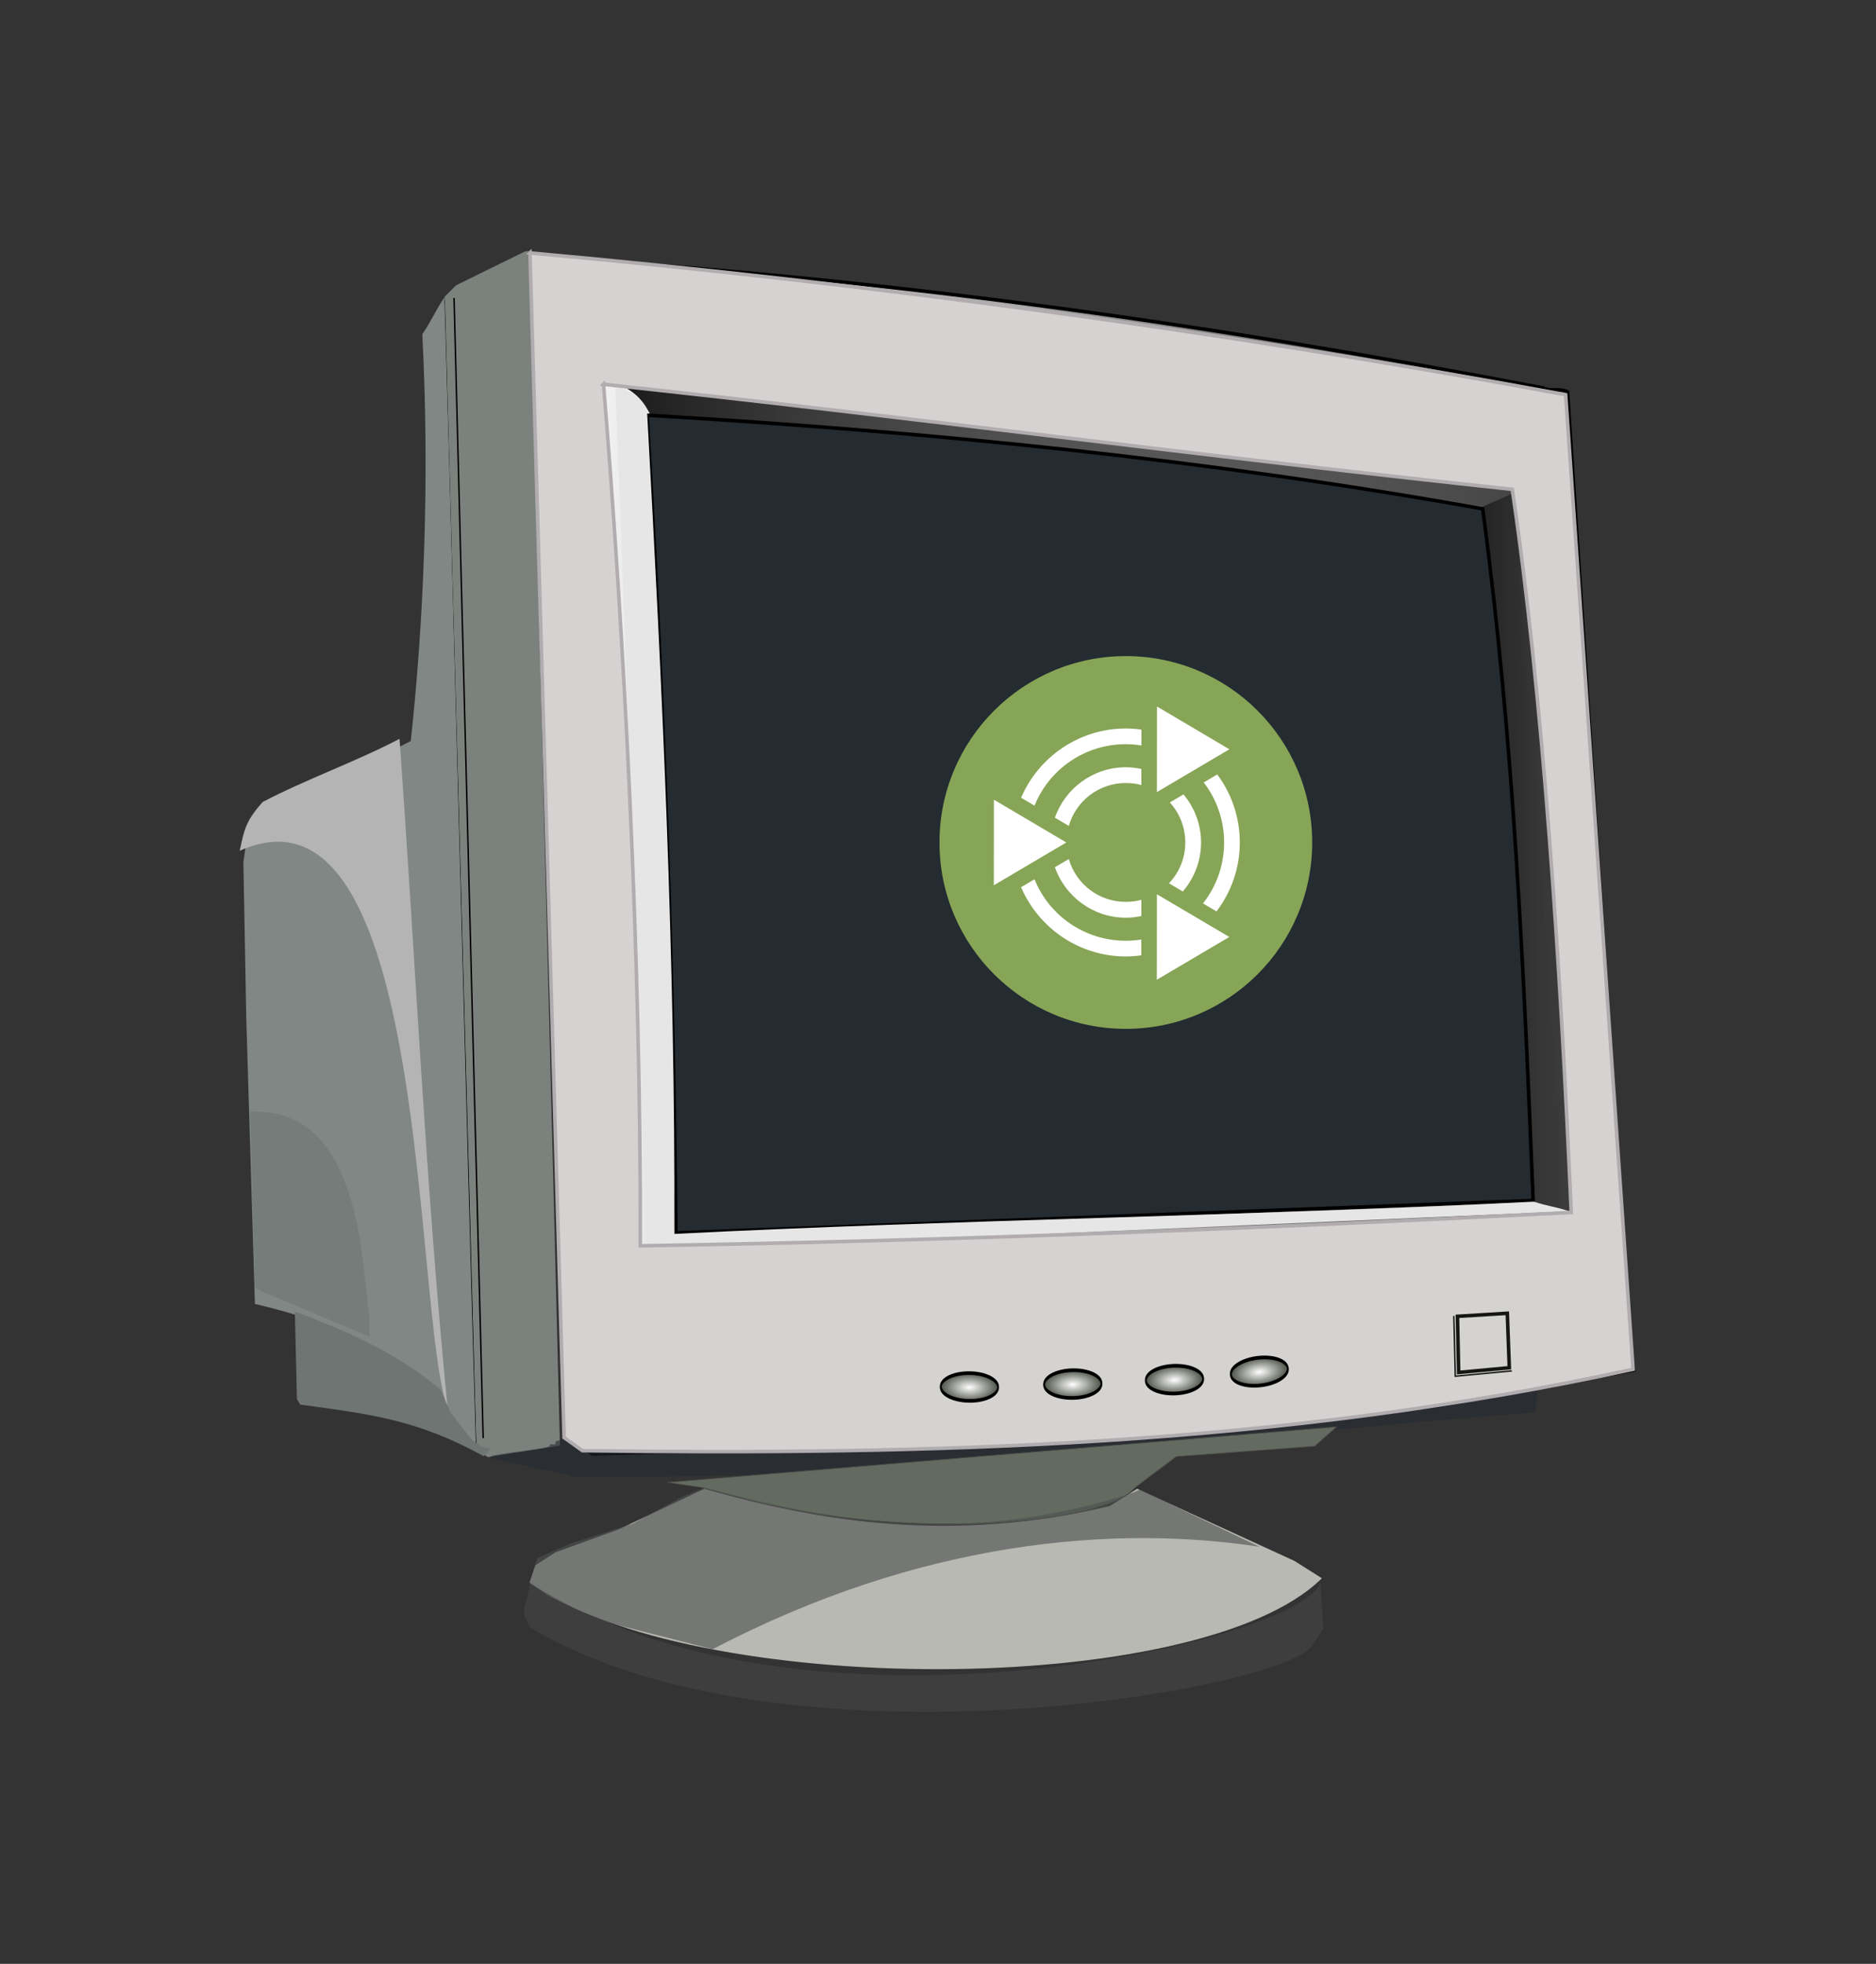 <?xml version="1.0" encoding="UTF-8" standalone="no"?>
<!-- Created with Inkscape (http://www.inkscape.org/) -->

<svg
   xmlns:dc="http://purl.org/dc/elements/1.1/"
   xmlns:cc="http://creativecommons.org/ns#"
   xmlns:rdf="http://www.w3.org/1999/02/22-rdf-syntax-ns#"
   xmlns:svg="http://www.w3.org/2000/svg"
   xmlns="http://www.w3.org/2000/svg"
   xmlns:xlink="http://www.w3.org/1999/xlink"
   xmlns:sodipodi="http://sodipodi.sourceforge.net/DTD/sodipodi-0.dtd"
   xmlns:inkscape="http://www.inkscape.org/namespaces/inkscape"
   id="svg2"
   sodipodi:docname="i386.svg"
   viewBox="0 0 539.25 564.44"
   sodipodi:version="0.32"
   version="1.0"
   inkscape:output_extension="org.inkscape.output.svg.inkscape"
   inkscape:version="0.92.4 5da689c313, 2019-01-14">
  <rect x="0" y="0" width="539.25" height="564.44" fill="#333333" stroke="none"/>
  <defs
     id="defs4">
    <linearGradient
       id="linearGradient18894">
      <stop
         id="stop18896"
         style="stop-color:#ffffff"
         offset="0" />
      <stop
         id="stop18898"
         style="stop-color:#494f44"
         offset="1" />
    </linearGradient>
    <linearGradient
       id="linearGradient2815"
       inkscape:collect="always">
      <stop
         id="stop2817"
         style="stop-color:#000000"
         offset="0" />
      <stop
         id="stop2819"
         style="stop-color:#000000;stop-opacity:0"
         offset="1" />
    </linearGradient>
    <linearGradient
       id="linearGradient21122"
       y2="489.93"
       gradientUnits="userSpaceOnUse"
       y1="489.93"
       x2="575.13"
       x1="265.36"
       inkscape:collect="always">
      <stop
         id="stop3571"
         style="stop-color:#fffeff"
         offset="0" />
      <stop
         id="stop3573"
         style="stop-color:#fffeff;stop-opacity:0"
         offset="1" />
    </linearGradient>
    <linearGradient
       id="linearGradient21124"
       y2="473.18"
       xlink:href="#linearGradient2815"
       gradientUnits="userSpaceOnUse"
       y1="473.18"
       x2="556.15"
       x1="288.47"
       inkscape:collect="always" />
    <linearGradient
       id="linearGradient21126"
       y2="489.11"
       xlink:href="#linearGradient2815"
       gradientUnits="userSpaceOnUse"
       y1="489.11"
       x2="559.12"
       x1="532.3"
       inkscape:collect="always" />
    <radialGradient
       id="radialGradient21128"
       xlink:href="#linearGradient18894"
       gradientUnits="userSpaceOnUse"
       cy="635.45"
       cx="398.3"
       gradientTransform="matrix(1,0,0,0.263,0,468.41)"
       r="11.656"
       inkscape:collect="always" />
    <radialGradient
       inkscape:collect="always"
       xlink:href="#linearGradient18894"
       id="radialGradient854"
       gradientUnits="userSpaceOnUse"
       gradientTransform="matrix(1,0,0,0.263,0,468.41)"
       cx="398.3"
       cy="635.45"
       r="11.656" />
    <radialGradient
       inkscape:collect="always"
       xlink:href="#linearGradient18894"
       id="radialGradient856"
       gradientUnits="userSpaceOnUse"
       gradientTransform="matrix(1,0,0,0.263,0,468.41)"
       cx="398.3"
       cy="635.45"
       r="11.656" />
    <radialGradient
       inkscape:collect="always"
       xlink:href="#linearGradient18894"
       id="radialGradient858"
       gradientUnits="userSpaceOnUse"
       gradientTransform="matrix(1,0,0,0.263,0,468.41)"
       cx="398.3"
       cy="635.45"
       r="11.656" />
  </defs>
  <sodipodi:namedview
     id="base"
     bordercolor="#666666"
     inkscape:pageshadow="2"
     inkscape:guide-bbox="true"
     pagecolor="#ffffff"
     inkscape:zoom="1"
     inkscape:window-width="1024"
     borderopacity="1.0"
     inkscape:current-layer="layer1"
     inkscape:cx="-202.93878"
     inkscape:cy="348.97153"
     showguides="true"
     inkscape:window-y="25"
     inkscape:window-x="0"
     inkscape:window-height="693"
     inkscape:pageopacity="0.0"
     inkscape:document-units="px"
     showgrid="false" />
  <g
     id="layer1"
     inkscape:label="Layer 1"
     inkscape:groupmode="layer"
     transform="translate(-83.449 -246.62)">
    <g
       id="g21096"
       transform="matrix(1.025,0,0,1.025,-36.002,-9.676)">
      <path
         id="path2841"
         sodipodi:nodetypes="cccccccccccc"
         style="fill:url(#linearGradient21122);fill-rule:evenodd;stroke:#000000;stroke-width:1px"
         d="m 265.86,322.08 c 3.37,110.5 6.73,220.99 10.1,331.49 2.24,1.4 4.48,2.8 6.73,4.21 28.32,-0.85 56.65,-1.69 84.97,-2.53 33.66,-2.24 67.31,-4.48 100.96,-6.73 17.11,-1.4 34.22,-2.8 51.32,-4.21 12.06,-2.24 24.12,-4.48 36.18,-6.73 l 18.51,-3.36 c -0.28,-1.68 -0.56,-3.37 -0.84,-5.05 -5.89,-89.74 -11.78,-179.48 -17.67,-269.23 -1.96,-1.12 -4.96,0 -6.92,-1.13 C 455.38,340.9 363.18,327.69 265.86,322.08 Z"
         inkscape:connector-curvature="0" />
      <path
         id="path1349"
         sodipodi:nodetypes="ccccc"
         style="fill:#242b31;fill-rule:evenodd;stroke:#000000;stroke-width:1px"
         d="m 532.35,392.73 c 8.76,65.66 11.45,128.29 14.14,193.95 -80.14,3.03 -160.28,6.06 -240.41,9.09 -0.68,-75.42 -3.37,-148.83 -8.08,-229.3 80.13,4.71 157.24,12.46 234.35,26.26 z"
         inkscape:connector-curvature="0" />
      <path
         id="path1351"
         sodipodi:nodetypes="ccccccc"
         style="fill:#e6e6e6;fill-rule:evenodd"
         d="m 289.06,358.1 c 3.37,80.81 5.57,161.91 8.94,242.72 86.19,-3.7 172.39,-7.4 258.59,-11.11 -3.7,-1.34 -6.09,-1.38 -9.79,-2.72 -80.14,4.04 -161.01,5.01 -241.15,9.05 0.27,-77.59 -3.4,-153.14 -7.65,-230.58 -1.77,-4.26 -4.99,-5.88 -8.94,-7.36 z"
         inkscape:connector-curvature="0" />
      <path
         id="path2079"
         sodipodi:nodetypes="ccccccc"
         style="opacity:0.895;fill:url(#linearGradient21124);fill-rule:evenodd"
         d="m 555.65,589.18 c -4.95,-67.7 -9.9,-135.41 -14.86,-203.11 -83.94,-9.63 -167.88,-19.26 -251.82,-28.9 6.04,2.82 7.98,5.32 9.91,9.09 82.3,4.87 158.4,14.06 234.18,25.77 8.15,64.9 10.73,130.85 13.51,194.39 3.03,1.37 5.74,2.01 9.08,2.76 z"
         inkscape:connector-curvature="0" />
      <path
         id="path4309"
         sodipodi:nodetypes="cccccccccc"
         style="fill:#b8b9b3;fill-rule:evenodd"
         d="m 314.04,667.51 c -7.96,3.77 -15.92,7.55 -23.88,11.33 -5.94,2.16 -11.87,4.31 -17.81,6.47 -1.88,1.22 -3.77,2.43 -5.66,3.64 l -1.62,4.86 c 44.92,32.38 187.77,32.78 222.17,-1.21 -2.56,-1.62 -5.12,-3.24 -7.69,-4.86 -14.7,-6.74 -29.4,-13.49 -44.11,-20.23 -2.56,1.61 -5.12,3.23 -7.69,4.85 -44.38,10.52 -81.07,4.45 -113.71,-4.85 z"
         inkscape:connector-curvature="0" />
      <path
         id="path5763"
         sodipodi:nodetypes="ccccccc"
         style="fill:#6e706d;fill-opacity:0.185;fill-rule:evenodd"
         d="m 486.84,693.41 c 0.27,4.45 0.54,8.9 0.81,13.35 l -3.24,4.86 c -8.77,12.41 -148.66,36.96 -219.34,-5.26 -0.54,-1.22 -1.08,-2.43 -1.62,-3.65 0.14,-3.64 1.5,-5.53 1.63,-9.17 75.55,49.91 219.46,16.32 221.76,-0.13 z"
         inkscape:connector-curvature="0" />
      <path
         id="path7943"
         sodipodi:nodetypes="cccccccc"
         style="fill:#7b817d;fill-rule:evenodd"
         d="m 273.57,655.41 -20.24,3.24 -3.23,-2.43 -8.91,-322.94 3.24,-3.23 19.34,-9.51 1.33,-0.12 z"
         inkscape:connector-curvature="0" />
      <path
         id="path8671"
         sodipodi:nodetypes="cc"
         style="fill:none;stroke:#000000;stroke-width:0.2"
         d="M 241.19,334.09 250,655.35"
         inkscape:connector-curvature="0" />
      <path
         id="path9399"
         sodipodi:nodetypes="cccssscc"
         style="fill:#242b31;fill-opacity:0.595;fill-rule:evenodd"
         d="m 547.94,638.77 c -0.26,2.43 -0.53,4.86 -0.8,7.29 -90.65,7.01 -173.41,19.24 -270.37,18.04 0,-0.81 -22.55,-4.56 -22.76,-5.47 -0.2,-0.91 17.01,-2.27 16.73,-3.22 -0.27,-0.94 1.77,0.16 1.56,-0.75 -0.2,-0.92 2.26,-0.57 2.26,-1.38 91.72,-0.54 181.66,2.22 273.38,-14.51 z"
         inkscape:connector-curvature="0" />
      <path
         id="path10127"
         sodipodi:nodetypes="cccccccccc"
         style="fill:#818785;fill-rule:evenodd"
         d="m 241.17,333.47 c -2.16,2.97 -4.04,7.29 -6.2,10.26 2.16,42.09 0.27,81.75 -3.24,114.12 -14.03,7.02 -28.06,14.03 -42.09,21.04 -1.35,2.43 -2.69,4.86 -4.04,7.29 -0.27,1.89 -0.54,3.78 -0.81,5.66 l 0.81,43.71 c 0.81,26.71 1.62,53.42 2.42,80.13 38.05,8.9 49.47,23.09 62.01,41.14 -3.23,-109 -5.62,-214.35 -8.86,-323.35 z"
         inkscape:connector-curvature="0" />
      <path
         id="path10855"
         sodipodi:nodetypes="ccccc"
         style="fill:#b4b4b4;fill-rule:evenodd"
         d="m 183.77,488.6 c 53.71,-24.05 48.56,130.17 58.28,156.21 -6.3,-64.53 -8.88,-123.92 -13.47,-187.59 -12.41,6.48 -25.97,11.23 -38.38,17.7 -4.63,5.21 -5.18,7.61 -6.43,13.68 z"
         inkscape:connector-curvature="0" />
      <path
         id="path10857"
         sodipodi:nodetypes="cccccc"
         style="fill:#747d7a;fill-rule:evenodd"
         d="m 186.7,561.79 c 0.42,16.46 0.85,32.92 1.27,49.38 0.64,0.31 1.27,0.63 1.91,0.95 10.09,4.25 20.18,8.5 30.26,12.74 v -5.73 c -2.23,-13.7 -1.91,-58.93 -33.44,-57.34 z"
         inkscape:connector-curvature="0" />
      <path
         id="path11585"
         sodipodi:nodetypes="cccccccc"
         style="fill:#6e7572;fill-rule:evenodd"
         d="m 199.23,617.82 c 0.19,8.19 0.38,16.37 0.57,24.56 0.32,0.51 0.64,1.02 0.96,1.53 19.25,2.63 32.93,4.18 51.41,14.48 3.88,-3.58 0.07,-1.37 -1.34,-3.35 -2.36,-0.58 -6.44,-7.54 -7.8,-8.55 l -2.94,-6.8 c -14.2,-11.89 -30.31,-17.84 -40.86,-21.87 z"
         inkscape:connector-curvature="0" />
      <path
         id="path12313"
         sodipodi:nodetypes="ccccc"
         style="opacity:0.506;fill:url(#linearGradient21126);fill-rule:evenodd"
         d="m 541.59,388.02 c -3.1,1.37 -6.19,2.75 -9.29,4.12 9.46,67.06 12.21,132.05 14.44,194.97 4.13,1.04 8.26,2.07 12.38,3.1 -5.33,-69.98 -9.11,-135.83 -17.53,-202.19 z"
         inkscape:connector-curvature="0" />
      <path
         id="path13057"
         sodipodi:nodetypes="cccccccc"
         style="fill:#636b61;fill-rule:evenodd;stroke:#4c4a47;stroke-width:0.2"
         d="m 303.67,665.71 c 3.26,0.49 6.52,0.97 9.78,1.45 5.43,1.45 10.87,2.9 16.31,4.35 47.71,10.87 97.59,5.08 105.08,-4.35 3.87,-2.9 7.73,-5.79 11.6,-8.69 12.92,-0.97 25.85,-1.94 38.77,-2.9 2.06,-1.81 4.11,-3.63 6.16,-5.44 -62.57,5.2 -125.14,10.39 -187.7,15.58 z"
         inkscape:connector-curvature="0" />
      <path
         id="path13785"
         sodipodi:nodetypes="ccccccccccc"
         style="fill:#d5d3d1;fill-rule:evenodd;stroke:#b0acaf;stroke-width:1px"
         d="m 285.78,357.8 c 5.65,68.74 10.56,159.58 10.31,241.58 89.37,-1.47 175.4,-4.94 261.08,-9.36 C 554.16,521 549.28,445.6 540.63,387.26 455.43,378.17 370.98,366.88 285.78,357.8 Z m -20.62,-36.83 c 3.19,110.73 6.38,221.45 9.57,332.18 1.72,1.23 3.44,2.46 5.16,3.68 97.47,1.23 195.68,-1.22 294.62,-22.83 C 568.13,542.67 561.98,452.05 555.6,360.72 459.84,343.01 360.42,329.56 265.16,320.97 Z"
         inkscape:connector-curvature="0" />
      <path
         id="path15984"
         sodipodi:nodetypes="cc"
         style="fill:none;stroke:#000000;stroke-width:0.4"
         d="M 252.04,653.3 243.87,333.59"
         inkscape:connector-curvature="0" />
      <path
         id="rect3580"
         sodipodi:nodetypes="ccccc"
         style="opacity:0.895;fill:#d4d3d1;stroke:#000000"
         d="m 525.26,619.15 13.98,-0.85 0.56,15.27 -14.2,1.32 z"
         inkscape:connector-curvature="0" />
      <path
         id="path16712"
         sodipodi:nodetypes="ccc"
         style="opacity:0.895;fill:none;stroke:#000000;stroke-width:0.4"
         d="m 540.51,634.45 -15.86,1.5 -0.41,-16.91"
         inkscape:connector-curvature="0" />
      <ellipse
         id="path18166"
         style="fill:url(#radialGradient854);stroke:#000000;stroke-width:0.758"
         transform="matrix(0.702,0.013,-0.057,1.357,145.01,-228.51)"
         cx="398.3"
         cy="635.446"
         rx="11.456"
         ry="2.864" />
      <ellipse
         id="path19628"
         style="fill:url(#radialGradient856);stroke:#000000;stroke-width:0.758"
         transform="matrix(0.702,-0.01,-0.011,1.358,144.77,-220.8)"
         cx="398.3"
         cy="635.446"
         rx="11.456"
         ry="2.864" />
      <ellipse
         id="path19632"
         style="fill:url(#radialGradient858);stroke:#000000;stroke-width:0.758"
         transform="matrix(0.702,-0.017,0.001,1.358,165.66,-219.26)"
         cx="398.3"
         cy="635.446"
         rx="11.456"
         ry="2.864" />
      <ellipse
         id="path19638"
         style="fill:url(#radialGradient21128);stroke:#000000;stroke-width:0.758"
         transform="matrix(0.698,-0.077,0.117,1.353,117.34,-194.44)"
         cx="398.3"
         cy="635.446"
         rx="11.456"
         ry="2.864" />
      <path
         id="path19642"
         sodipodi:nodetypes="cccccccccccccc"
         style="fill:#4c524e;fill-opacity:0.631;fill-rule:evenodd"
         d="m 469.73,683.77 c -40.39,-6.16 -94.64,-1.99 -153.36,28.74 l -29.93,-7.63 -15.89,-7.08 -5.46,-4.03 1.11,-3.76 1.01,-3.04 9.11,-4.05 17.75,-5.69 13.63,-7.46 6.27,-2.51 c 25.12,5.93 67.37,18.68 120.25,1.34 l 2.02,-0.86 z"
         inkscape:connector-curvature="0" />
    </g>
    <g
       transform="matrix(0.744,0,0,0.744,341.595,-228.723)"
       id="layer1-6"
       inkscape:label="Layer 1">
      <g
         transform="translate(8,-8)"
         id="g3769">
        <path
           style="fill:#87a556;fill-opacity:1"
           inkscape:connector-curvature="0"
           d="m 152,972.363 c 0,39.763 -32.236,71.999 -72,71.999 C 40.235,1044.362 8,1012.126 8,972.363 8,932.597 40.234,900.362 79.999,900.362 119.763,900.362 152,932.597 152,972.363 Z"
           id="path3171-7-3-3-8-7-0-9-6" />
        <path
           inkscape:connector-curvature="0"
           style="color:#000000;font-style:normal;font-variant:normal;font-weight:normal;font-stretch:normal;font-size:medium;line-height:normal;font-family:Sans;-inkscape-font-specification:Sans;text-indent:0;text-align:start;text-decoration:none;text-decoration-line:none;letter-spacing:normal;word-spacing:normal;text-transform:none;writing-mode:lr-tb;direction:ltr;baseline-shift:baseline;text-anchor:start;display:inline;overflow:visible;visibility:visible;opacity:1;fill:#ffffff;fill-opacity:1;stroke:none;stroke-width:1.171;marker:none;enable-background:accumulate"
           d="m 80,35.969 c -18.131,0 -33.733,11.047 -40.469,26.75 l 5.188,3.062 c 5.611,-13.949 19.288,-23.75 35.281,-23.75 2.057,0 4.068,0.182 6.031,0.5 v -6.125 C 84.057,36.132 82.051,35.969 80,35.969 Z m 18.031,3.875 L 98,46.562 c 1,0.537 1.963,1.129 2.906,1.75 l 5.688,-3.344 c -2.643,-2.012 -5.502,-3.745 -8.562,-5.125 z M 80,50.938 c -12.629,0 -23.43,8.156 -27.406,19.469 l 5.375,3.188 C 60.728,64.011 69.497,57.031 80,57.031 c 2.077,0 4.087,0.27 6,0.781 V 51.594 C 84.062,51.182 82.054,50.938 80,50.938 Z m 35.312,2.781 -5.219,3.094 c 4.935,6.406 7.875,14.448 7.875,23.188 0,8.907 -3.05,17.067 -8.156,23.531 l 5.219,3.094 c 5.634,-7.4 9,-16.637 9,-26.625 0,-9.834 -3.242,-18.939 -8.719,-26.281 z M 102.281,61.438 97,64.531 c 3.708,4.078 5.969,9.492 5.969,15.469 0,6.152 -2.406,11.679 -6.312,15.781 L 102,98.938 c 4.391,-5.096 7.062,-11.728 7.062,-18.938 0,-7.05 -2.562,-13.516 -6.781,-18.562 z M 36.312,74.719 C 36.095,76.449 35.969,78.21 35.969,80 c 0,1.783 0.135,3.526 0.344,5.25 l 5.781,-3.406 C 42.064,81.233 42.031,80.619 42.031,80 c 0,-0.619 0.033,-1.233 0.062,-1.844 z m 21.656,11.688 -5.375,3.156 c 3.968,11.327 14.767,19.5 27.406,19.5 2.054,0 4.062,-0.244 6,-0.656 v -6.25 c -1.913,0.503 -3.923,0.781 -6,0.781 -10.503,0 -19.272,-6.956 -22.031,-16.531 z m -13.25,7.812 -5.188,3.062 c 6.736,15.703 22.338,26.75 40.469,26.75 2.027,0 4.018,-0.166 5.969,-0.438 V 117.5 c -1.946,0.307 -3.931,0.469 -5.969,0.469 -15.993,0 -29.671,-9.801 -35.281,-23.75 z m 55.781,17.75 c -0.806,0.518 -1.653,1.012 -2.5,1.469 l -0.031,6.719 c 2.918,-1.315 5.678,-2.92 8.219,-4.812 z"
           transform="translate(0,892.362)"
           id="path9" />
        <path
           inkscape:connector-curvature="0"
           style="display:inline;fill:#ffffff;fill-opacity:1;fill-rule:evenodd;stroke:none;enable-background:new"
           d="M 92.031,27.469 92,60.531 120,44 Z m -63,36 L 29,96.531 57,80 Z M 92,100 l -0.031,33.031 28,-16.531 z"
           transform="translate(0,892.362)"
           id="path5227" />
      </g>
    </g>
  </g>
</svg>
